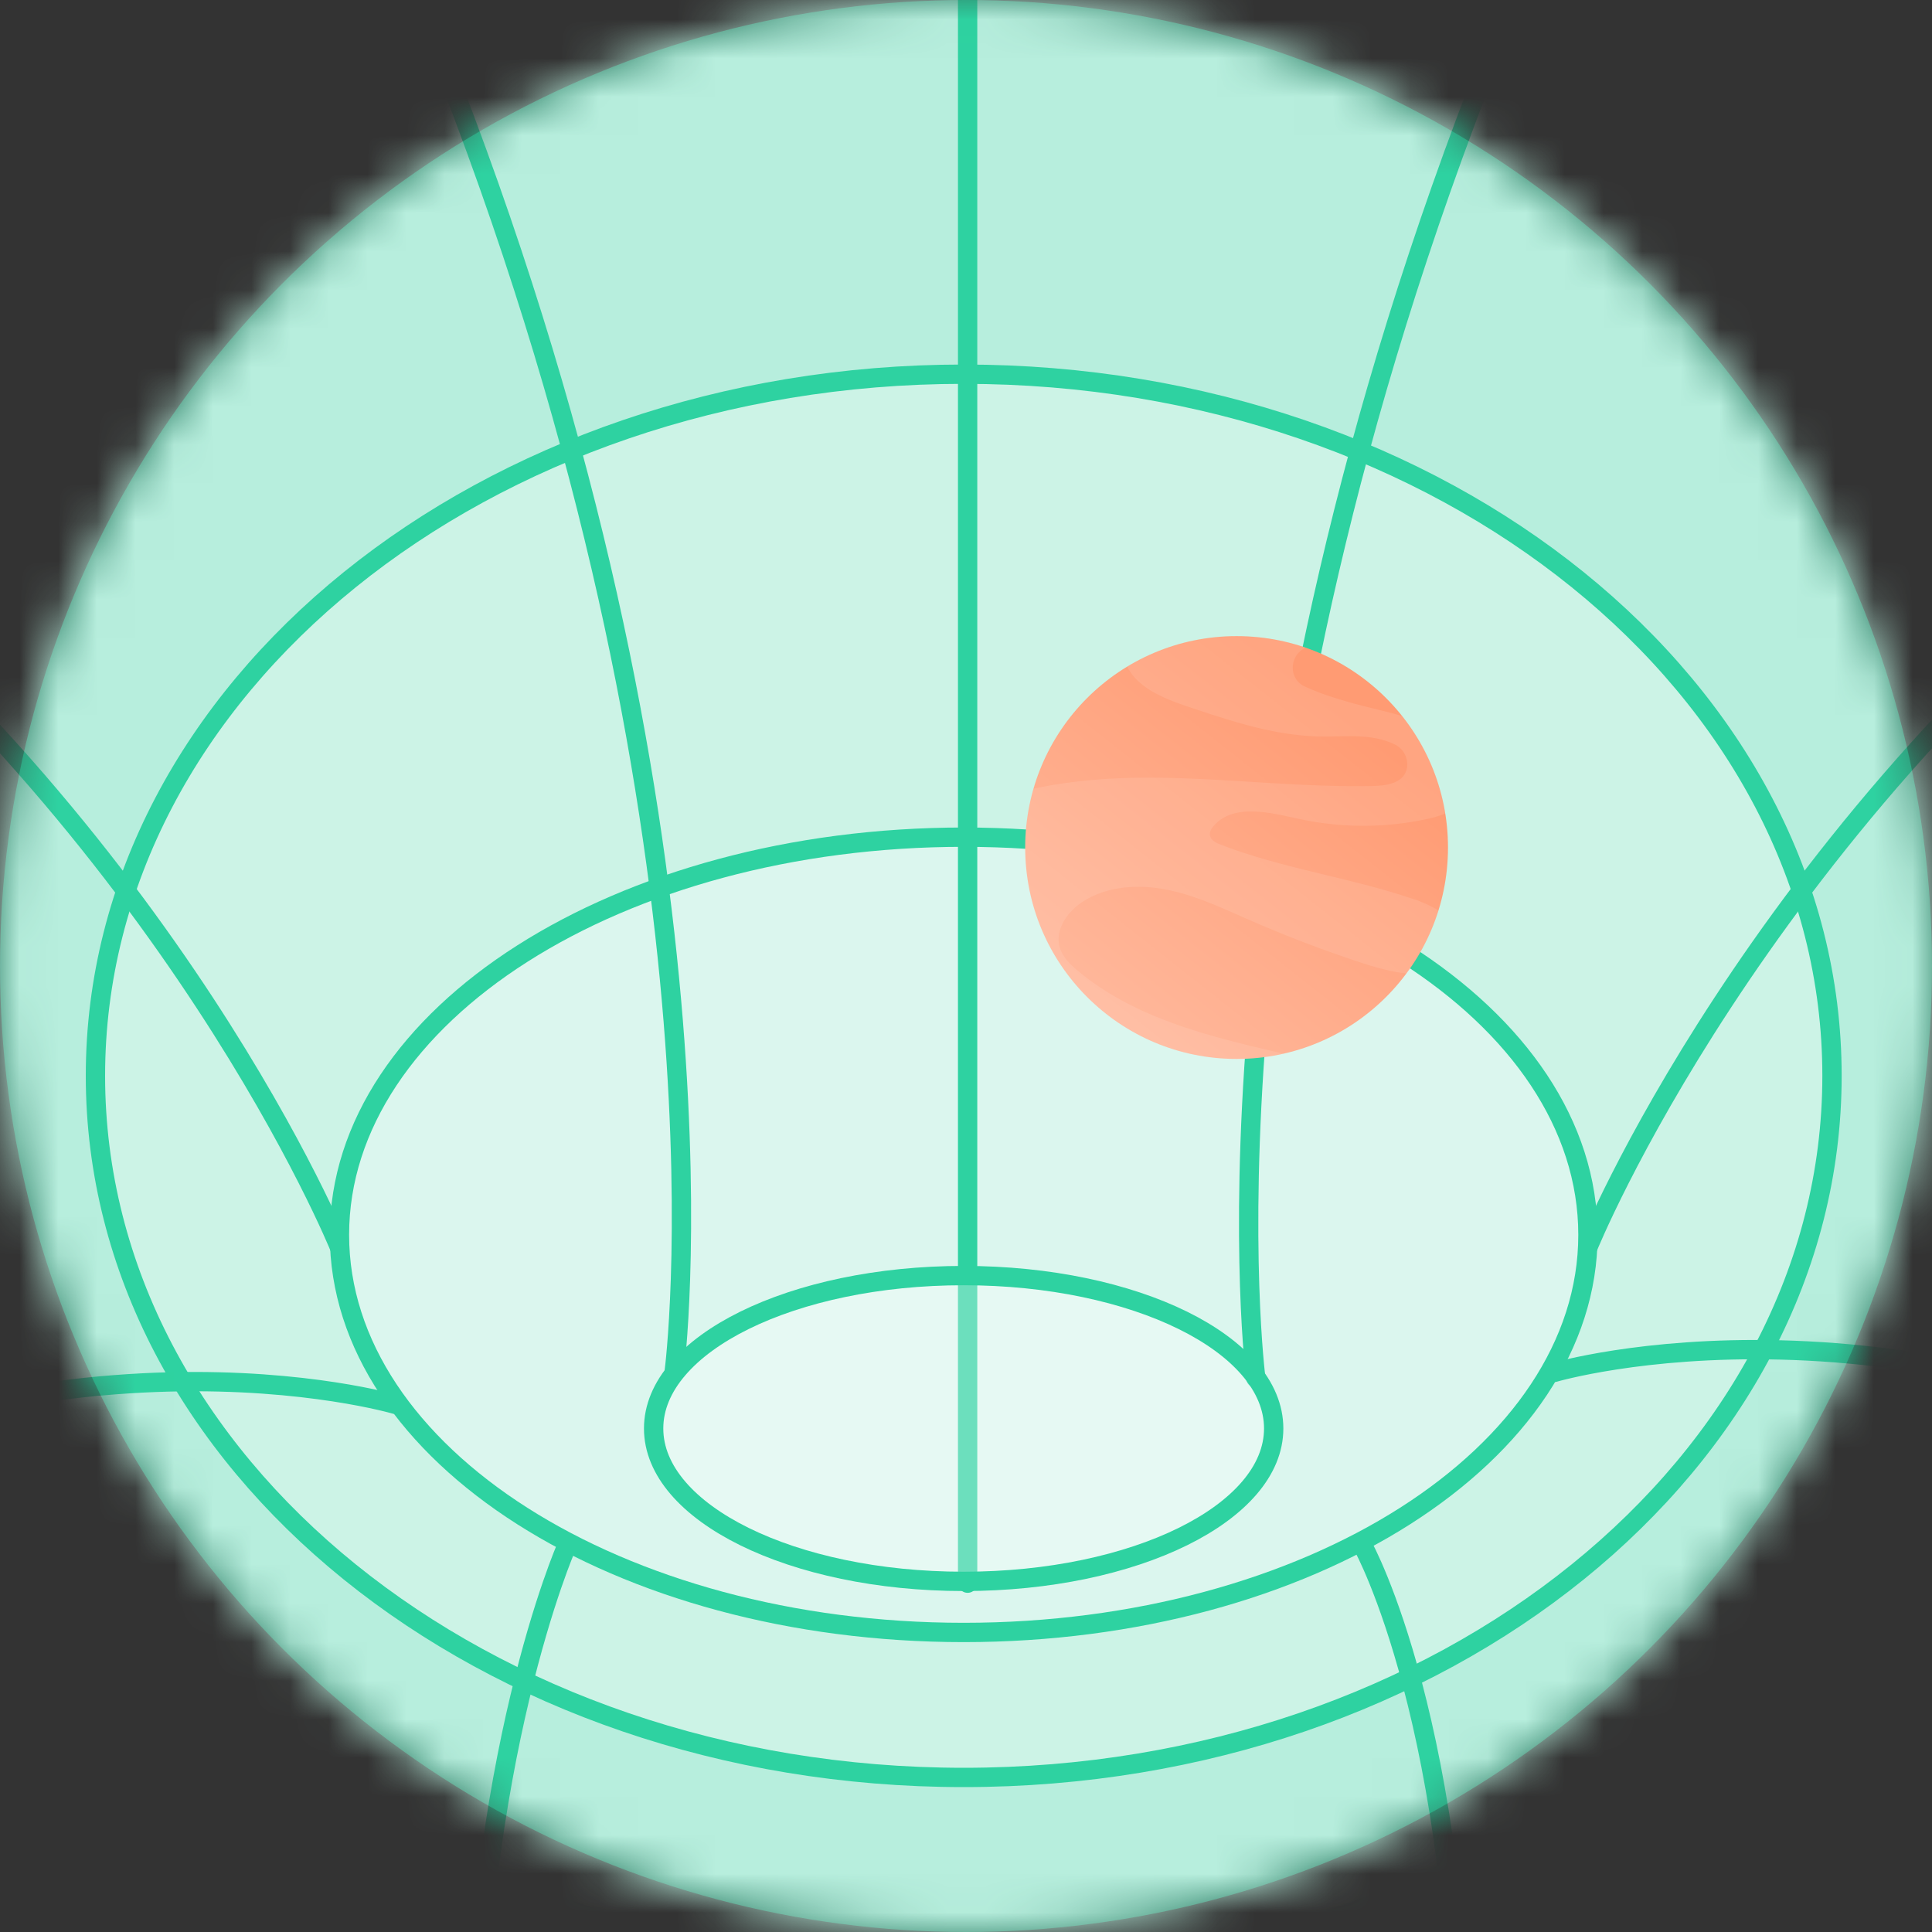<svg width="50" height="50" fill="none" xmlns="http://www.w3.org/2000/svg"><rect width="100%" height="100%" fill="#333333" stroke="none"/><circle opacity=".5" cx="25" cy="25" r="25" fill="#2ED2A1"/><mask id="a" maskUnits="userSpaceOnUse" x="0" y="0" width="50" height="50"><circle cx="25" cy="25" r="25" fill="#26C395"/></mask><g mask="url(#a)"><path d="M25.015 52.416c21.462 0 38.861-15.186 38.861-33.92 0-18.733-17.399-33.92-38.86-33.92-21.463 0-38.862 15.187-38.862 33.92 0 18.734 17.399 33.92 38.861 33.92z" fill="#2ED2A1" fill-opacity=".9"/><path d="M25.015 51.325c21.462 0 38.861-14.942 38.861-33.374 0-18.433-17.399-33.375-38.86-33.375-21.463 0-38.862 14.942-38.862 33.375 0 18.432 17.399 33.374 38.861 33.374z" fill="#fff" fill-opacity=".3"/><path d="M24.94 50.678c21.234 0 38.448-14.723 38.448-32.885S46.174-15.092 24.94-15.092c-21.235 0-38.45 14.723-38.45 32.885S3.705 50.678 24.94 50.678z" fill="#fff" fill-opacity=".3"/><path d="M24.289 51.608c15.1 0 27.34-12.088 27.34-27 0-14.91-12.24-26.999-27.34-26.999s-27.34 12.088-27.34 27c0 14.91 12.24 26.999 27.34 26.999z" fill="#fff" fill-opacity=".3"/><path d="M24.93 46c12.405 0 22.461-8.13 22.461-18.158 0-10.029-10.056-18.158-22.46-18.158-12.405 0-22.461 8.13-22.461 18.158S12.526 46 24.93 46z" fill="#fff" fill-opacity=".3"/><path d="M24.94 42.331c8.923 0 16.156-4.626 16.156-10.332 0-5.707-7.233-10.333-16.155-10.333-8.923 0-16.156 4.626-16.156 10.333 0 5.706 7.233 10.332 16.156 10.332z" fill="#fff" fill-opacity=".3"/><path d="M24.941 46c12.41 0 22.471-8.13 22.471-18.158 0-10.029-10.06-18.158-22.471-18.158-12.41 0-22.471 8.13-22.471 18.158S12.53 46 24.94 46z" stroke="#2ED2A1" stroke-width=".5" stroke-miterlimit="10"/><path d="M24.942 51.237c15.6 0 28.247-12.083 28.247-26.988 0-14.906-12.647-26.99-28.247-26.99C9.34-2.74-3.306 9.344-3.306 24.25c0 14.905 12.647 26.988 28.248 26.988z" stroke="#2ED2A1" stroke-width=".5" stroke-miterlimit="10"/><path d="M25.042-29v69.972m-37.041-65.058S4.821-16.114 12.006 3.02c7.185 19.135 5.445 32.452 5.445 32.452m15.049.192s-1.74-13.361 5.445-32.559c5.831-15.58 18.008-23.783 22.39-26.322M8.785 32.276S4.527 21.752-6.346 13.226C-17.22 4.7-29.57 5.79-29.57 5.79m70.666 26.486s4.258-10.524 15.13-19.05C67.1 4.7 79.452 5.79 79.452 5.79m-69.22 30.555s-9.11-2.683-19.547 3.405m44.593.272s2.564 4.623 2.564 14.863M14.663 40.022s-2.42 5.476-2.42 14.863m27.984-19.368s9.11-2.683 19.547 3.405" stroke="#2ED2A1" stroke-width=".5" stroke-miterlimit="10" stroke-linecap="round" stroke-linejoin="round"/><path d="M24.94 42.248c8.923 0 16.156-4.607 16.156-10.29 0-5.684-7.233-10.292-16.155-10.292-8.923 0-16.156 4.607-16.156 10.291s7.233 10.291 16.156 10.291z" stroke="#2ED2A1" stroke-width=".5" stroke-miterlimit="10"/><path d="M24.941 40.993c4.431 0 8.024-1.786 8.024-3.989s-3.593-3.988-8.024-3.988c-4.43 0-8.023 1.785-8.023 3.988 0 2.203 3.592 3.99 8.023 3.99z" fill="#fff" fill-opacity=".3"/><path d="M24.94 40.926c4.43 0 8.023-1.772 8.023-3.957 0-2.186-3.593-3.957-8.024-3.957-4.43 0-8.023 1.771-8.023 3.957 0 2.185 3.592 3.957 8.023 3.957z" stroke="#2ED2A1" stroke-width=".5" stroke-miterlimit="10"/></g><circle cx="32.003" cy="21.934" r="5.471" fill="url(#paint0_linear)"/><path opacity=".1" fill-rule="evenodd" clip-rule="evenodd" d="M33.796 16.764a5.462 5.462 0 00-1.793-.301 5.446 5.446 0 00-2.833.79c.299.574.987.838 1.61 1.047 1.102.368 2.224.74 3.384.76.143.002.286 0 .43-.003.507-.01 1.013-.02 1.49.203a.574.574 0 01.331.593c-.058.405-.505.48-.867.488-1.05.024-2.099-.04-3.147-.105-.941-.058-1.882-.116-2.825-.11-.944.007-1.905.086-2.83.287a5.471 5.471 0 006.476 6.855h-.005c-1.886-.434-3.852-.906-5.333-2.153-.191-.16-.38-.346-.455-.585-.139-.452.184-.926.579-1.185.636-.417 1.457-.467 2.204-.317.654.132 1.268.403 1.88.674l.26.114c.884.387 1.784.733 2.7 1.04.439.148.887.288 1.346.337a5.45 5.45 0 00.83-1.629 3.064 3.064 0 00-.71-.316c-.725-.244-1.47-.425-2.215-.605-.92-.223-1.838-.446-2.719-.787-.117-.045-.25-.112-.27-.237-.015-.089.037-.175.096-.244.49-.563 1.372-.367 2.11-.203l.07.015a7.86 7.86 0 003.36.005c.149-.032.304-.078.454-.138a5.446 5.446 0 00-1.118-2.525c-.242-.07-.486-.13-.731-.191a13.445 13.445 0 01-1.222-.346 7.38 7.38 0 01-.553-.22c-.47-.21-.394-.846.016-1.008z" fill="#fff"/><defs><linearGradient id="paint0_linear" x1="35.355" y1="18.914" x2="26.749" y2="29.819" gradientUnits="userSpaceOnUse"><stop stop-color="#FF9B73"/><stop offset="1" stop-color="#FFC3AB"/></linearGradient></defs></svg>